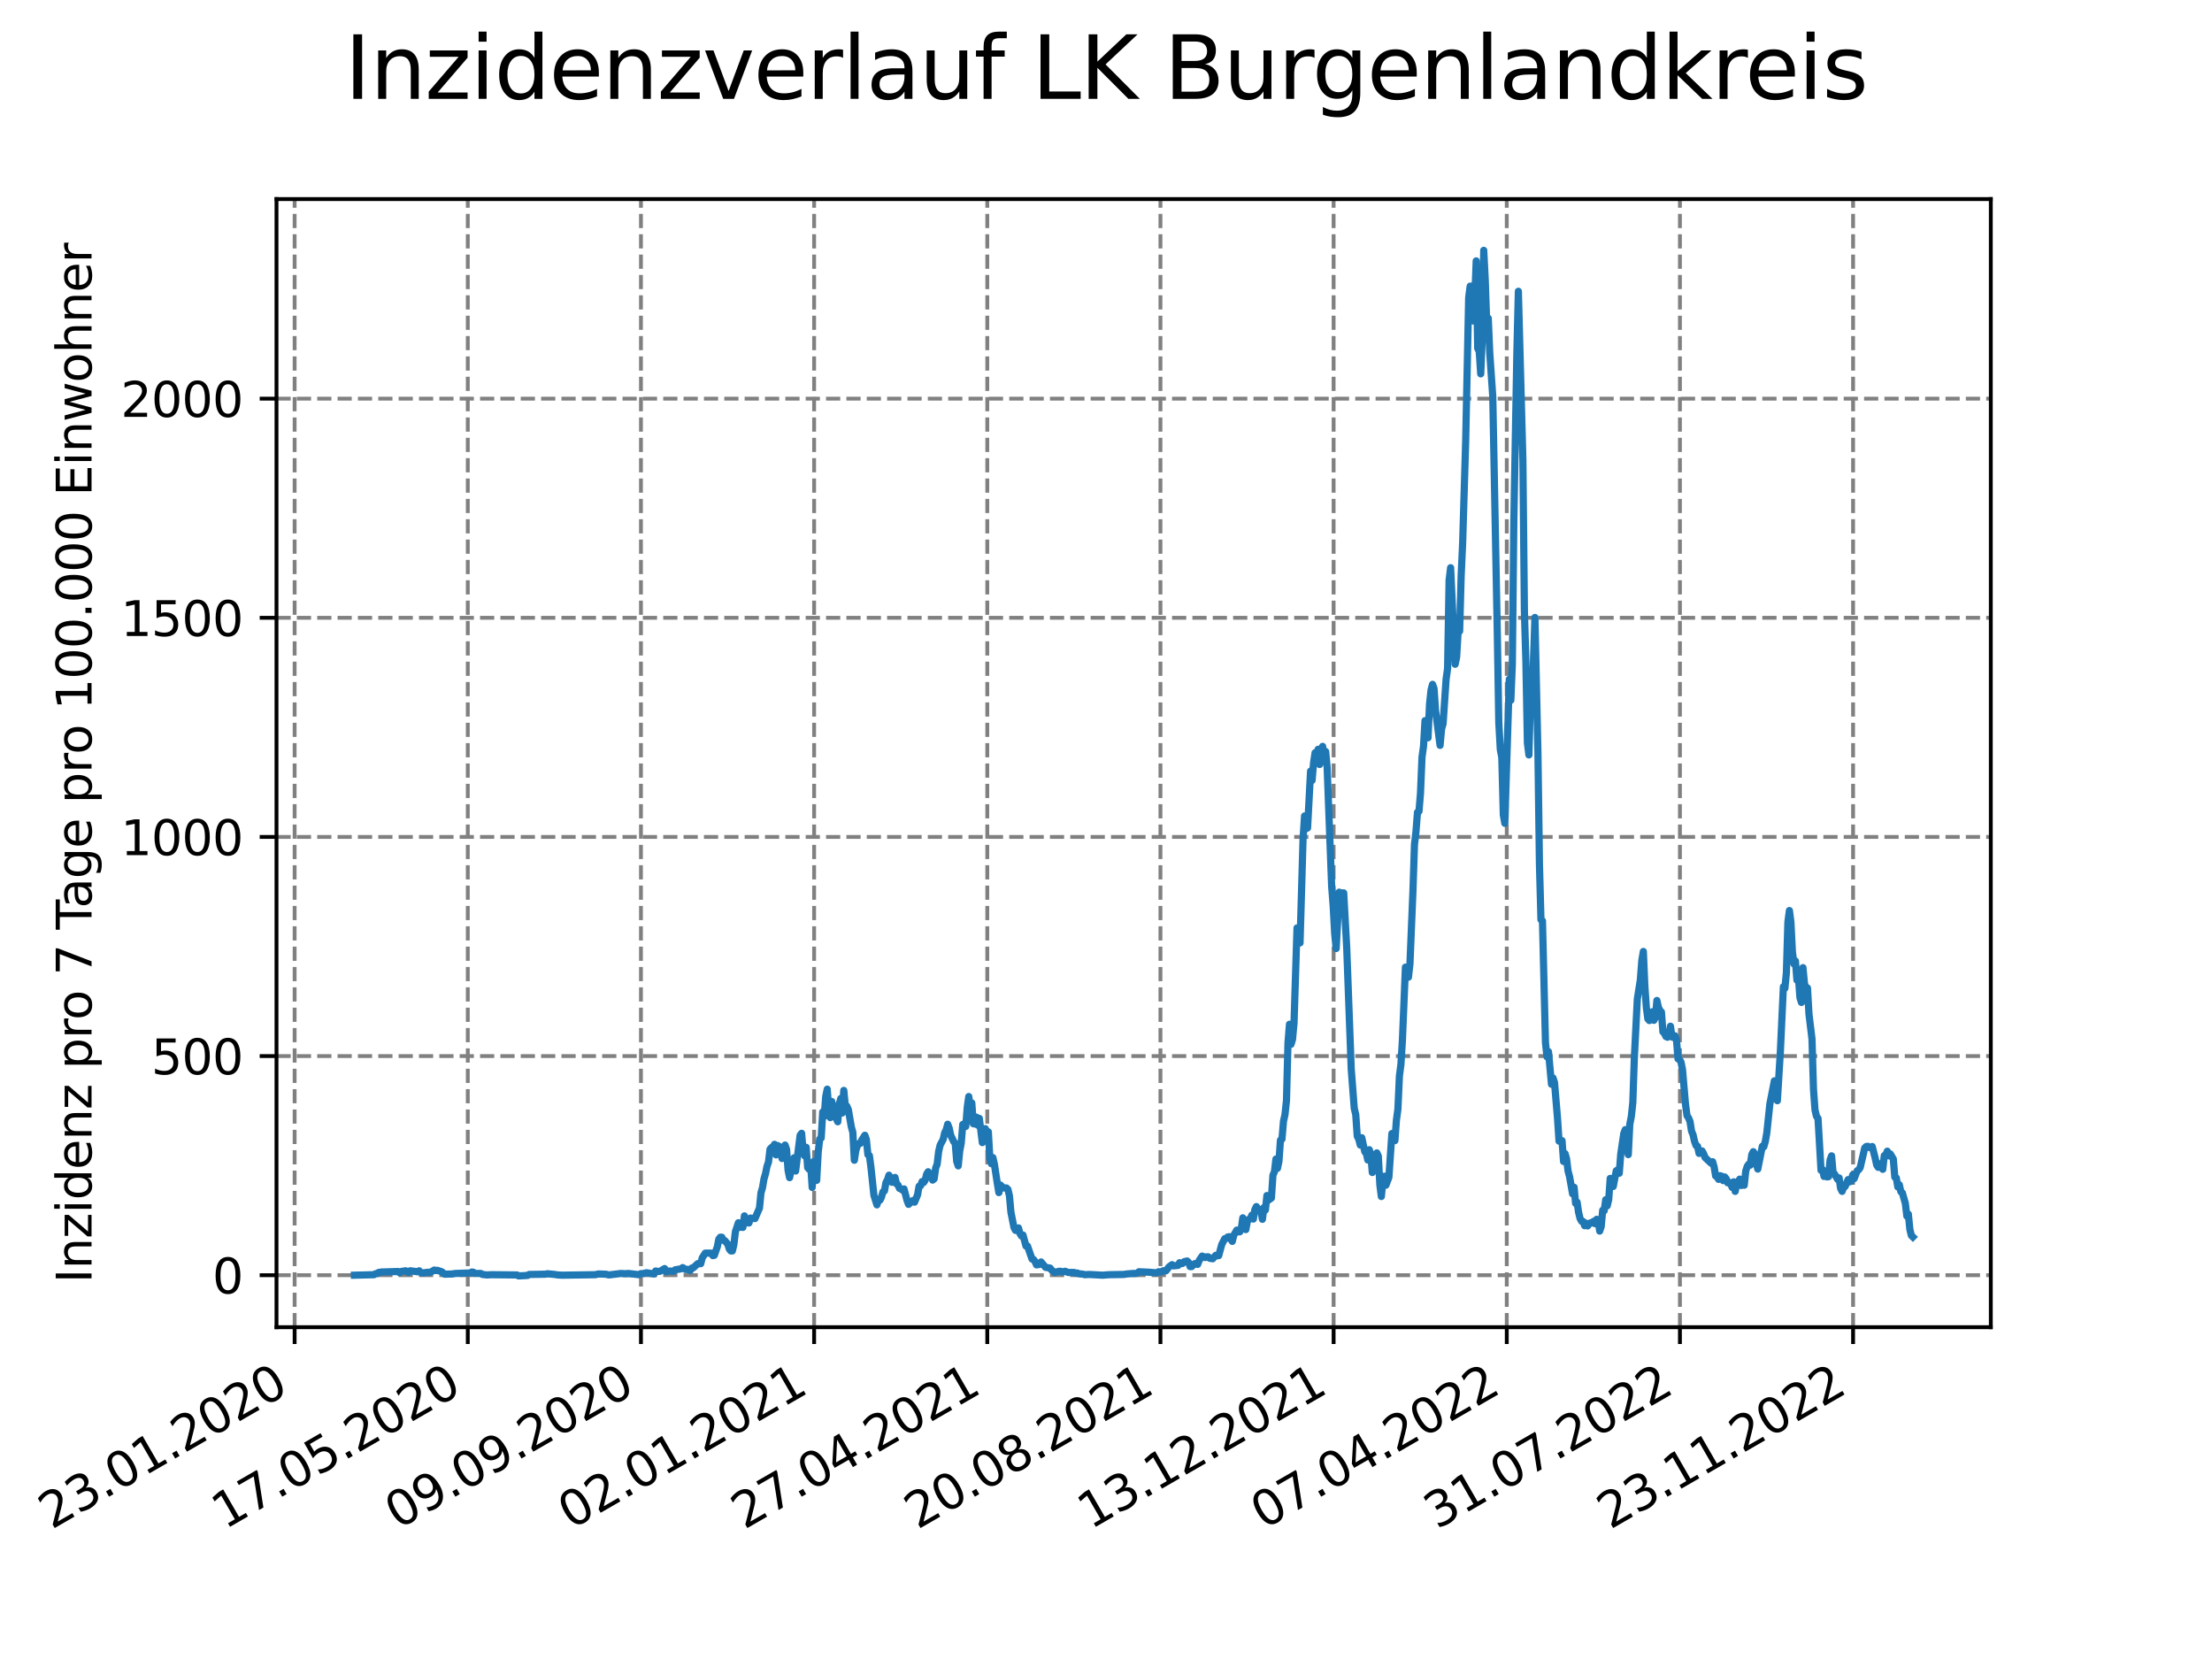 <?xml version="1.0" encoding="utf-8" standalone="no"?>
<!DOCTYPE svg PUBLIC "-//W3C//DTD SVG 1.1//EN"
  "http://www.w3.org/Graphics/SVG/1.1/DTD/svg11.dtd">
<svg xmlns:xlink="http://www.w3.org/1999/xlink" width="460.8pt" height="345.6pt" viewBox="0 0 460.8 345.6" xmlns="http://www.w3.org/2000/svg" version="1.1">
 <defs>
  <style type="text/css">*{stroke-linejoin: round; stroke-linecap: butt}</style>
 </defs>
 <g id="figure_1">
  <g id="patch_1">
   <path d="M 0 345.6 
L 460.8 345.6 
L 460.8 0 
L 0 0 
z
" style="fill: #ffffff"/>
  </g>
  <g id="axes_1">
   <g id="patch_2">
    <path d="M 57.6 276.48 
L 414.72 276.48 
L 414.72 41.472 
L 57.6 41.472 
z
" style="fill: #ffffff"/>
   </g>
   <g id="matplotlib.axis_1">
    <g id="xtick_1">
     <g id="line2d_1">
      <path d="M 61.377 276.48 
L 61.377 41.472 
" clip-path="url(#p40d447013a)" style="fill: none; stroke-dasharray: 2.96,1.28; stroke-dashoffset: 0; stroke: #808080; stroke-width: 0.8"/>
     </g>
     <g id="line2d_2">
      <defs>
       <path id="mc8be1f444a" d="M 0 0 
L 0 3.5 
" style="stroke: #000000; stroke-width: 0.8"/>
      </defs>
      <g>
       <use xlink:href="#mc8be1f444a" x="61.377" y="276.48" style="stroke: #000000; stroke-width: 0.8"/>
      </g>
     </g>
     <g id="text_1">
      <!-- 23.01.2020 -->
      <g transform="translate(10.752 318.689) rotate(-30) scale(0.1 -0.1)">
       <defs>
        <path id="DejaVuSans-32" d="M 1228 531 
L 3431 531 
L 3431 0 
L 469 0 
L 469 531 
Q 828 903 1448 1529 
Q 2069 2156 2228 2338 
Q 2531 2678 2651 2914 
Q 2772 3150 2772 3378 
Q 2772 3750 2511 3984 
Q 2250 4219 1831 4219 
Q 1534 4219 1204 4116 
Q 875 4013 500 3803 
L 500 4441 
Q 881 4594 1212 4672 
Q 1544 4750 1819 4750 
Q 2544 4750 2975 4387 
Q 3406 4025 3406 3419 
Q 3406 3131 3298 2873 
Q 3191 2616 2906 2266 
Q 2828 2175 2409 1742 
Q 1991 1309 1228 531 
z
" transform="scale(0.016)"/>
        <path id="DejaVuSans-33" d="M 2597 2516 
Q 3050 2419 3304 2112 
Q 3559 1806 3559 1356 
Q 3559 666 3084 287 
Q 2609 -91 1734 -91 
Q 1441 -91 1130 -33 
Q 819 25 488 141 
L 488 750 
Q 750 597 1062 519 
Q 1375 441 1716 441 
Q 2309 441 2620 675 
Q 2931 909 2931 1356 
Q 2931 1769 2642 2001 
Q 2353 2234 1838 2234 
L 1294 2234 
L 1294 2753 
L 1863 2753 
Q 2328 2753 2575 2939 
Q 2822 3125 2822 3475 
Q 2822 3834 2567 4026 
Q 2313 4219 1838 4219 
Q 1578 4219 1281 4162 
Q 984 4106 628 3988 
L 628 4550 
Q 988 4650 1302 4700 
Q 1616 4750 1894 4750 
Q 2613 4750 3031 4423 
Q 3450 4097 3450 3541 
Q 3450 3153 3228 2886 
Q 3006 2619 2597 2516 
z
" transform="scale(0.016)"/>
        <path id="DejaVuSans-2e" d="M 684 794 
L 1344 794 
L 1344 0 
L 684 0 
L 684 794 
z
" transform="scale(0.016)"/>
        <path id="DejaVuSans-30" d="M 2034 4250 
Q 1547 4250 1301 3770 
Q 1056 3291 1056 2328 
Q 1056 1369 1301 889 
Q 1547 409 2034 409 
Q 2525 409 2770 889 
Q 3016 1369 3016 2328 
Q 3016 3291 2770 3770 
Q 2525 4250 2034 4250 
z
M 2034 4750 
Q 2819 4750 3233 4129 
Q 3647 3509 3647 2328 
Q 3647 1150 3233 529 
Q 2819 -91 2034 -91 
Q 1250 -91 836 529 
Q 422 1150 422 2328 
Q 422 3509 836 4129 
Q 1250 4750 2034 4750 
z
" transform="scale(0.016)"/>
        <path id="DejaVuSans-31" d="M 794 531 
L 1825 531 
L 1825 4091 
L 703 3866 
L 703 4441 
L 1819 4666 
L 2450 4666 
L 2450 531 
L 3481 531 
L 3481 0 
L 794 0 
L 794 531 
z
" transform="scale(0.016)"/>
       </defs>
       <use xlink:href="#DejaVuSans-32"/>
       <use xlink:href="#DejaVuSans-33" x="63.623"/>
       <use xlink:href="#DejaVuSans-2e" x="127.246"/>
       <use xlink:href="#DejaVuSans-30" x="159.033"/>
       <use xlink:href="#DejaVuSans-31" x="222.656"/>
       <use xlink:href="#DejaVuSans-2e" x="286.279"/>
       <use xlink:href="#DejaVuSans-32" x="318.066"/>
       <use xlink:href="#DejaVuSans-30" x="381.689"/>
       <use xlink:href="#DejaVuSans-32" x="445.312"/>
       <use xlink:href="#DejaVuSans-30" x="508.936"/>
      </g>
     </g>
    </g>
    <g id="xtick_2">
     <g id="line2d_3">
      <path d="M 97.45 276.48 
L 97.45 41.472 
" clip-path="url(#p40d447013a)" style="fill: none; stroke-dasharray: 2.96,1.28; stroke-dashoffset: 0; stroke: #808080; stroke-width: 0.8"/>
     </g>
     <g id="line2d_4">
      <g>
       <use xlink:href="#mc8be1f444a" x="97.45" y="276.48" style="stroke: #000000; stroke-width: 0.8"/>
      </g>
     </g>
     <g id="text_2">
      <!-- 17.05.2020 -->
      <g transform="translate(46.825 318.689) rotate(-30) scale(0.1 -0.1)">
       <defs>
        <path id="DejaVuSans-37" d="M 525 4666 
L 3525 4666 
L 3525 4397 
L 1831 0 
L 1172 0 
L 2766 4134 
L 525 4134 
L 525 4666 
z
" transform="scale(0.016)"/>
        <path id="DejaVuSans-35" d="M 691 4666 
L 3169 4666 
L 3169 4134 
L 1269 4134 
L 1269 2991 
Q 1406 3038 1543 3061 
Q 1681 3084 1819 3084 
Q 2600 3084 3056 2656 
Q 3513 2228 3513 1497 
Q 3513 744 3044 326 
Q 2575 -91 1722 -91 
Q 1428 -91 1123 -41 
Q 819 9 494 109 
L 494 744 
Q 775 591 1075 516 
Q 1375 441 1709 441 
Q 2250 441 2565 725 
Q 2881 1009 2881 1497 
Q 2881 1984 2565 2268 
Q 2250 2553 1709 2553 
Q 1456 2553 1204 2497 
Q 953 2441 691 2322 
L 691 4666 
z
" transform="scale(0.016)"/>
       </defs>
       <use xlink:href="#DejaVuSans-31"/>
       <use xlink:href="#DejaVuSans-37" x="63.623"/>
       <use xlink:href="#DejaVuSans-2e" x="127.246"/>
       <use xlink:href="#DejaVuSans-30" x="159.033"/>
       <use xlink:href="#DejaVuSans-35" x="222.656"/>
       <use xlink:href="#DejaVuSans-2e" x="286.279"/>
       <use xlink:href="#DejaVuSans-32" x="318.066"/>
       <use xlink:href="#DejaVuSans-30" x="381.689"/>
       <use xlink:href="#DejaVuSans-32" x="445.312"/>
       <use xlink:href="#DejaVuSans-30" x="508.936"/>
      </g>
     </g>
    </g>
    <g id="xtick_3">
     <g id="line2d_5">
      <path d="M 133.523 276.48 
L 133.523 41.472 
" clip-path="url(#p40d447013a)" style="fill: none; stroke-dasharray: 2.96,1.28; stroke-dashoffset: 0; stroke: #808080; stroke-width: 0.8"/>
     </g>
     <g id="line2d_6">
      <g>
       <use xlink:href="#mc8be1f444a" x="133.523" y="276.48" style="stroke: #000000; stroke-width: 0.8"/>
      </g>
     </g>
     <g id="text_3">
      <!-- 09.09.2020 -->
      <g transform="translate(82.897 318.689) rotate(-30) scale(0.1 -0.1)">
       <defs>
        <path id="DejaVuSans-39" d="M 703 97 
L 703 672 
Q 941 559 1184 500 
Q 1428 441 1663 441 
Q 2288 441 2617 861 
Q 2947 1281 2994 2138 
Q 2813 1869 2534 1725 
Q 2256 1581 1919 1581 
Q 1219 1581 811 2004 
Q 403 2428 403 3163 
Q 403 3881 828 4315 
Q 1253 4750 1959 4750 
Q 2769 4750 3195 4129 
Q 3622 3509 3622 2328 
Q 3622 1225 3098 567 
Q 2575 -91 1691 -91 
Q 1453 -91 1209 -44 
Q 966 3 703 97 
z
M 1959 2075 
Q 2384 2075 2632 2365 
Q 2881 2656 2881 3163 
Q 2881 3666 2632 3958 
Q 2384 4250 1959 4250 
Q 1534 4250 1286 3958 
Q 1038 3666 1038 3163 
Q 1038 2656 1286 2365 
Q 1534 2075 1959 2075 
z
" transform="scale(0.016)"/>
       </defs>
       <use xlink:href="#DejaVuSans-30"/>
       <use xlink:href="#DejaVuSans-39" x="63.623"/>
       <use xlink:href="#DejaVuSans-2e" x="127.246"/>
       <use xlink:href="#DejaVuSans-30" x="159.033"/>
       <use xlink:href="#DejaVuSans-39" x="222.656"/>
       <use xlink:href="#DejaVuSans-2e" x="286.279"/>
       <use xlink:href="#DejaVuSans-32" x="318.066"/>
       <use xlink:href="#DejaVuSans-30" x="381.689"/>
       <use xlink:href="#DejaVuSans-32" x="445.312"/>
       <use xlink:href="#DejaVuSans-30" x="508.936"/>
      </g>
     </g>
    </g>
    <g id="xtick_4">
     <g id="line2d_7">
      <path d="M 169.595 276.48 
L 169.595 41.472 
" clip-path="url(#p40d447013a)" style="fill: none; stroke-dasharray: 2.96,1.28; stroke-dashoffset: 0; stroke: #808080; stroke-width: 0.8"/>
     </g>
     <g id="line2d_8">
      <g>
       <use xlink:href="#mc8be1f444a" x="169.595" y="276.48" style="stroke: #000000; stroke-width: 0.8"/>
      </g>
     </g>
     <g id="text_4">
      <!-- 02.01.2021 -->
      <g transform="translate(118.97 318.689) rotate(-30) scale(0.1 -0.1)">
       <use xlink:href="#DejaVuSans-30"/>
       <use xlink:href="#DejaVuSans-32" x="63.623"/>
       <use xlink:href="#DejaVuSans-2e" x="127.246"/>
       <use xlink:href="#DejaVuSans-30" x="159.033"/>
       <use xlink:href="#DejaVuSans-31" x="222.656"/>
       <use xlink:href="#DejaVuSans-2e" x="286.279"/>
       <use xlink:href="#DejaVuSans-32" x="318.066"/>
       <use xlink:href="#DejaVuSans-30" x="381.689"/>
       <use xlink:href="#DejaVuSans-32" x="445.312"/>
       <use xlink:href="#DejaVuSans-31" x="508.936"/>
      </g>
     </g>
    </g>
    <g id="xtick_5">
     <g id="line2d_9">
      <path d="M 205.668 276.48 
L 205.668 41.472 
" clip-path="url(#p40d447013a)" style="fill: none; stroke-dasharray: 2.96,1.28; stroke-dashoffset: 0; stroke: #808080; stroke-width: 0.8"/>
     </g>
     <g id="line2d_10">
      <g>
       <use xlink:href="#mc8be1f444a" x="205.668" y="276.48" style="stroke: #000000; stroke-width: 0.8"/>
      </g>
     </g>
     <g id="text_5">
      <!-- 27.04.2021 -->
      <g transform="translate(155.043 318.689) rotate(-30) scale(0.1 -0.1)">
       <defs>
        <path id="DejaVuSans-34" d="M 2419 4116 
L 825 1625 
L 2419 1625 
L 2419 4116 
z
M 2253 4666 
L 3047 4666 
L 3047 1625 
L 3713 1625 
L 3713 1100 
L 3047 1100 
L 3047 0 
L 2419 0 
L 2419 1100 
L 313 1100 
L 313 1709 
L 2253 4666 
z
" transform="scale(0.016)"/>
       </defs>
       <use xlink:href="#DejaVuSans-32"/>
       <use xlink:href="#DejaVuSans-37" x="63.623"/>
       <use xlink:href="#DejaVuSans-2e" x="127.246"/>
       <use xlink:href="#DejaVuSans-30" x="159.033"/>
       <use xlink:href="#DejaVuSans-34" x="222.656"/>
       <use xlink:href="#DejaVuSans-2e" x="286.279"/>
       <use xlink:href="#DejaVuSans-32" x="318.066"/>
       <use xlink:href="#DejaVuSans-30" x="381.689"/>
       <use xlink:href="#DejaVuSans-32" x="445.312"/>
       <use xlink:href="#DejaVuSans-31" x="508.936"/>
      </g>
     </g>
    </g>
    <g id="xtick_6">
     <g id="line2d_11">
      <path d="M 241.741 276.48 
L 241.741 41.472 
" clip-path="url(#p40d447013a)" style="fill: none; stroke-dasharray: 2.96,1.28; stroke-dashoffset: 0; stroke: #808080; stroke-width: 0.8"/>
     </g>
     <g id="line2d_12">
      <g>
       <use xlink:href="#mc8be1f444a" x="241.741" y="276.48" style="stroke: #000000; stroke-width: 0.8"/>
      </g>
     </g>
     <g id="text_6">
      <!-- 20.08.2021 -->
      <g transform="translate(191.116 318.689) rotate(-30) scale(0.1 -0.1)">
       <defs>
        <path id="DejaVuSans-38" d="M 2034 2216 
Q 1584 2216 1326 1975 
Q 1069 1734 1069 1313 
Q 1069 891 1326 650 
Q 1584 409 2034 409 
Q 2484 409 2743 651 
Q 3003 894 3003 1313 
Q 3003 1734 2745 1975 
Q 2488 2216 2034 2216 
z
M 1403 2484 
Q 997 2584 770 2862 
Q 544 3141 544 3541 
Q 544 4100 942 4425 
Q 1341 4750 2034 4750 
Q 2731 4750 3128 4425 
Q 3525 4100 3525 3541 
Q 3525 3141 3298 2862 
Q 3072 2584 2669 2484 
Q 3125 2378 3379 2068 
Q 3634 1759 3634 1313 
Q 3634 634 3220 271 
Q 2806 -91 2034 -91 
Q 1263 -91 848 271 
Q 434 634 434 1313 
Q 434 1759 690 2068 
Q 947 2378 1403 2484 
z
M 1172 3481 
Q 1172 3119 1398 2916 
Q 1625 2713 2034 2713 
Q 2441 2713 2670 2916 
Q 2900 3119 2900 3481 
Q 2900 3844 2670 4047 
Q 2441 4250 2034 4250 
Q 1625 4250 1398 4047 
Q 1172 3844 1172 3481 
z
" transform="scale(0.016)"/>
       </defs>
       <use xlink:href="#DejaVuSans-32"/>
       <use xlink:href="#DejaVuSans-30" x="63.623"/>
       <use xlink:href="#DejaVuSans-2e" x="127.246"/>
       <use xlink:href="#DejaVuSans-30" x="159.033"/>
       <use xlink:href="#DejaVuSans-38" x="222.656"/>
       <use xlink:href="#DejaVuSans-2e" x="286.279"/>
       <use xlink:href="#DejaVuSans-32" x="318.066"/>
       <use xlink:href="#DejaVuSans-30" x="381.689"/>
       <use xlink:href="#DejaVuSans-32" x="445.312"/>
       <use xlink:href="#DejaVuSans-31" x="508.936"/>
      </g>
     </g>
    </g>
    <g id="xtick_7">
     <g id="line2d_13">
      <path d="M 277.814 276.48 
L 277.814 41.472 
" clip-path="url(#p40d447013a)" style="fill: none; stroke-dasharray: 2.96,1.28; stroke-dashoffset: 0; stroke: #808080; stroke-width: 0.8"/>
     </g>
     <g id="line2d_14">
      <g>
       <use xlink:href="#mc8be1f444a" x="277.814" y="276.48" style="stroke: #000000; stroke-width: 0.8"/>
      </g>
     </g>
     <g id="text_7">
      <!-- 13.12.2021 -->
      <g transform="translate(227.188 318.689) rotate(-30) scale(0.1 -0.1)">
       <use xlink:href="#DejaVuSans-31"/>
       <use xlink:href="#DejaVuSans-33" x="63.623"/>
       <use xlink:href="#DejaVuSans-2e" x="127.246"/>
       <use xlink:href="#DejaVuSans-31" x="159.033"/>
       <use xlink:href="#DejaVuSans-32" x="222.656"/>
       <use xlink:href="#DejaVuSans-2e" x="286.279"/>
       <use xlink:href="#DejaVuSans-32" x="318.066"/>
       <use xlink:href="#DejaVuSans-30" x="381.689"/>
       <use xlink:href="#DejaVuSans-32" x="445.312"/>
       <use xlink:href="#DejaVuSans-31" x="508.936"/>
      </g>
     </g>
    </g>
    <g id="xtick_8">
     <g id="line2d_15">
      <path d="M 313.886 276.48 
L 313.886 41.472 
" clip-path="url(#p40d447013a)" style="fill: none; stroke-dasharray: 2.96,1.28; stroke-dashoffset: 0; stroke: #808080; stroke-width: 0.8"/>
     </g>
     <g id="line2d_16">
      <g>
       <use xlink:href="#mc8be1f444a" x="313.886" y="276.48" style="stroke: #000000; stroke-width: 0.8"/>
      </g>
     </g>
     <g id="text_8">
      <!-- 07.04.2022 -->
      <g transform="translate(263.261 318.689) rotate(-30) scale(0.1 -0.1)">
       <use xlink:href="#DejaVuSans-30"/>
       <use xlink:href="#DejaVuSans-37" x="63.623"/>
       <use xlink:href="#DejaVuSans-2e" x="127.246"/>
       <use xlink:href="#DejaVuSans-30" x="159.033"/>
       <use xlink:href="#DejaVuSans-34" x="222.656"/>
       <use xlink:href="#DejaVuSans-2e" x="286.279"/>
       <use xlink:href="#DejaVuSans-32" x="318.066"/>
       <use xlink:href="#DejaVuSans-30" x="381.689"/>
       <use xlink:href="#DejaVuSans-32" x="445.312"/>
       <use xlink:href="#DejaVuSans-32" x="508.936"/>
      </g>
     </g>
    </g>
    <g id="xtick_9">
     <g id="line2d_17">
      <path d="M 349.959 276.48 
L 349.959 41.472 
" clip-path="url(#p40d447013a)" style="fill: none; stroke-dasharray: 2.96,1.28; stroke-dashoffset: 0; stroke: #808080; stroke-width: 0.8"/>
     </g>
     <g id="line2d_18">
      <g>
       <use xlink:href="#mc8be1f444a" x="349.959" y="276.48" style="stroke: #000000; stroke-width: 0.8"/>
      </g>
     </g>
     <g id="text_9">
      <!-- 31.07.2022 -->
      <g transform="translate(299.334 318.689) rotate(-30) scale(0.1 -0.1)">
       <use xlink:href="#DejaVuSans-33"/>
       <use xlink:href="#DejaVuSans-31" x="63.623"/>
       <use xlink:href="#DejaVuSans-2e" x="127.246"/>
       <use xlink:href="#DejaVuSans-30" x="159.033"/>
       <use xlink:href="#DejaVuSans-37" x="222.656"/>
       <use xlink:href="#DejaVuSans-2e" x="286.279"/>
       <use xlink:href="#DejaVuSans-32" x="318.066"/>
       <use xlink:href="#DejaVuSans-30" x="381.689"/>
       <use xlink:href="#DejaVuSans-32" x="445.312"/>
       <use xlink:href="#DejaVuSans-32" x="508.936"/>
      </g>
     </g>
    </g>
    <g id="xtick_10">
     <g id="line2d_19">
      <path d="M 386.032 276.48 
L 386.032 41.472 
" clip-path="url(#p40d447013a)" style="fill: none; stroke-dasharray: 2.96,1.28; stroke-dashoffset: 0; stroke: #808080; stroke-width: 0.8"/>
     </g>
     <g id="line2d_20">
      <g>
       <use xlink:href="#mc8be1f444a" x="386.032" y="276.48" style="stroke: #000000; stroke-width: 0.8"/>
      </g>
     </g>
     <g id="text_10">
      <!-- 23.11.2022 -->
      <g transform="translate(335.407 318.689) rotate(-30) scale(0.1 -0.1)">
       <use xlink:href="#DejaVuSans-32"/>
       <use xlink:href="#DejaVuSans-33" x="63.623"/>
       <use xlink:href="#DejaVuSans-2e" x="127.246"/>
       <use xlink:href="#DejaVuSans-31" x="159.033"/>
       <use xlink:href="#DejaVuSans-31" x="222.656"/>
       <use xlink:href="#DejaVuSans-2e" x="286.279"/>
       <use xlink:href="#DejaVuSans-32" x="318.066"/>
       <use xlink:href="#DejaVuSans-30" x="381.689"/>
       <use xlink:href="#DejaVuSans-32" x="445.312"/>
       <use xlink:href="#DejaVuSans-32" x="508.936"/>
      </g>
     </g>
    </g>
   </g>
   <g id="matplotlib.axis_2">
    <g id="ytick_1">
     <g id="line2d_21">
      <path d="M 57.6 265.645 
L 414.72 265.645 
" clip-path="url(#p40d447013a)" style="fill: none; stroke-dasharray: 2.96,1.28; stroke-dashoffset: 0; stroke: #808080; stroke-width: 0.8"/>
     </g>
     <g id="line2d_22">
      <defs>
       <path id="mf8bff545b2" d="M 0 0 
L -3.5 0 
" style="stroke: #000000; stroke-width: 0.8"/>
      </defs>
      <g>
       <use xlink:href="#mf8bff545b2" x="57.6" y="265.645" style="stroke: #000000; stroke-width: 0.8"/>
      </g>
     </g>
     <g id="text_11">
      <!-- 0 -->
      <g transform="translate(44.237 269.444) scale(0.1 -0.1)">
       <use xlink:href="#DejaVuSans-30"/>
      </g>
     </g>
    </g>
    <g id="ytick_2">
     <g id="line2d_23">
      <path d="M 57.6 219.994 
L 414.72 219.994 
" clip-path="url(#p40d447013a)" style="fill: none; stroke-dasharray: 2.96,1.28; stroke-dashoffset: 0; stroke: #808080; stroke-width: 0.8"/>
     </g>
     <g id="line2d_24">
      <g>
       <use xlink:href="#mf8bff545b2" x="57.6" y="219.994" style="stroke: #000000; stroke-width: 0.8"/>
      </g>
     </g>
     <g id="text_12">
      <!-- 500 -->
      <g transform="translate(31.512 223.794) scale(0.1 -0.1)">
       <use xlink:href="#DejaVuSans-35"/>
       <use xlink:href="#DejaVuSans-30" x="63.623"/>
       <use xlink:href="#DejaVuSans-30" x="127.246"/>
      </g>
     </g>
    </g>
    <g id="ytick_3">
     <g id="line2d_25">
      <path d="M 57.6 174.344 
L 414.72 174.344 
" clip-path="url(#p40d447013a)" style="fill: none; stroke-dasharray: 2.96,1.28; stroke-dashoffset: 0; stroke: #808080; stroke-width: 0.8"/>
     </g>
     <g id="line2d_26">
      <g>
       <use xlink:href="#mf8bff545b2" x="57.6" y="174.344" style="stroke: #000000; stroke-width: 0.8"/>
      </g>
     </g>
     <g id="text_13">
      <!-- 1000 -->
      <g transform="translate(25.15 178.143) scale(0.1 -0.1)">
       <use xlink:href="#DejaVuSans-31"/>
       <use xlink:href="#DejaVuSans-30" x="63.623"/>
       <use xlink:href="#DejaVuSans-30" x="127.246"/>
       <use xlink:href="#DejaVuSans-30" x="190.869"/>
      </g>
     </g>
    </g>
    <g id="ytick_4">
     <g id="line2d_27">
      <path d="M 57.6 128.694 
L 414.72 128.694 
" clip-path="url(#p40d447013a)" style="fill: none; stroke-dasharray: 2.96,1.28; stroke-dashoffset: 0; stroke: #808080; stroke-width: 0.8"/>
     </g>
     <g id="line2d_28">
      <g>
       <use xlink:href="#mf8bff545b2" x="57.6" y="128.694" style="stroke: #000000; stroke-width: 0.8"/>
      </g>
     </g>
     <g id="text_14">
      <!-- 1500 -->
      <g transform="translate(25.15 132.493) scale(0.1 -0.1)">
       <use xlink:href="#DejaVuSans-31"/>
       <use xlink:href="#DejaVuSans-35" x="63.623"/>
       <use xlink:href="#DejaVuSans-30" x="127.246"/>
       <use xlink:href="#DejaVuSans-30" x="190.869"/>
      </g>
     </g>
    </g>
    <g id="ytick_5">
     <g id="line2d_29">
      <path d="M 57.6 83.043 
L 414.72 83.043 
" clip-path="url(#p40d447013a)" style="fill: none; stroke-dasharray: 2.96,1.28; stroke-dashoffset: 0; stroke: #808080; stroke-width: 0.8"/>
     </g>
     <g id="line2d_30">
      <g>
       <use xlink:href="#mf8bff545b2" x="57.6" y="83.043" style="stroke: #000000; stroke-width: 0.8"/>
      </g>
     </g>
     <g id="text_15">
      <!-- 2000 -->
      <g transform="translate(25.15 86.843) scale(0.1 -0.1)">
       <use xlink:href="#DejaVuSans-32"/>
       <use xlink:href="#DejaVuSans-30" x="63.623"/>
       <use xlink:href="#DejaVuSans-30" x="127.246"/>
       <use xlink:href="#DejaVuSans-30" x="190.869"/>
      </g>
     </g>
    </g>
    <g id="text_16">
     <!-- Inzidenz pro 7 Tage pro 100.000 Einwohner -->
     <g transform="translate(19.07 267.301) rotate(-90) scale(0.1 -0.1)">
      <defs>
       <path id="DejaVuSans-49" d="M 628 4666 
L 1259 4666 
L 1259 0 
L 628 0 
L 628 4666 
z
" transform="scale(0.016)"/>
       <path id="DejaVuSans-6e" d="M 3513 2113 
L 3513 0 
L 2938 0 
L 2938 2094 
Q 2938 2591 2744 2837 
Q 2550 3084 2163 3084 
Q 1697 3084 1428 2787 
Q 1159 2491 1159 1978 
L 1159 0 
L 581 0 
L 581 3500 
L 1159 3500 
L 1159 2956 
Q 1366 3272 1645 3428 
Q 1925 3584 2291 3584 
Q 2894 3584 3203 3211 
Q 3513 2838 3513 2113 
z
" transform="scale(0.016)"/>
       <path id="DejaVuSans-7a" d="M 353 3500 
L 3084 3500 
L 3084 2975 
L 922 459 
L 3084 459 
L 3084 0 
L 275 0 
L 275 525 
L 2438 3041 
L 353 3041 
L 353 3500 
z
" transform="scale(0.016)"/>
       <path id="DejaVuSans-69" d="M 603 3500 
L 1178 3500 
L 1178 0 
L 603 0 
L 603 3500 
z
M 603 4863 
L 1178 4863 
L 1178 4134 
L 603 4134 
L 603 4863 
z
" transform="scale(0.016)"/>
       <path id="DejaVuSans-64" d="M 2906 2969 
L 2906 4863 
L 3481 4863 
L 3481 0 
L 2906 0 
L 2906 525 
Q 2725 213 2448 61 
Q 2172 -91 1784 -91 
Q 1150 -91 751 415 
Q 353 922 353 1747 
Q 353 2572 751 3078 
Q 1150 3584 1784 3584 
Q 2172 3584 2448 3432 
Q 2725 3281 2906 2969 
z
M 947 1747 
Q 947 1113 1208 752 
Q 1469 391 1925 391 
Q 2381 391 2643 752 
Q 2906 1113 2906 1747 
Q 2906 2381 2643 2742 
Q 2381 3103 1925 3103 
Q 1469 3103 1208 2742 
Q 947 2381 947 1747 
z
" transform="scale(0.016)"/>
       <path id="DejaVuSans-65" d="M 3597 1894 
L 3597 1613 
L 953 1613 
Q 991 1019 1311 708 
Q 1631 397 2203 397 
Q 2534 397 2845 478 
Q 3156 559 3463 722 
L 3463 178 
Q 3153 47 2828 -22 
Q 2503 -91 2169 -91 
Q 1331 -91 842 396 
Q 353 884 353 1716 
Q 353 2575 817 3079 
Q 1281 3584 2069 3584 
Q 2775 3584 3186 3129 
Q 3597 2675 3597 1894 
z
M 3022 2063 
Q 3016 2534 2758 2815 
Q 2500 3097 2075 3097 
Q 1594 3097 1305 2825 
Q 1016 2553 972 2059 
L 3022 2063 
z
" transform="scale(0.016)"/>
       <path id="DejaVuSans-20" transform="scale(0.016)"/>
       <path id="DejaVuSans-70" d="M 1159 525 
L 1159 -1331 
L 581 -1331 
L 581 3500 
L 1159 3500 
L 1159 2969 
Q 1341 3281 1617 3432 
Q 1894 3584 2278 3584 
Q 2916 3584 3314 3078 
Q 3713 2572 3713 1747 
Q 3713 922 3314 415 
Q 2916 -91 2278 -91 
Q 1894 -91 1617 61 
Q 1341 213 1159 525 
z
M 3116 1747 
Q 3116 2381 2855 2742 
Q 2594 3103 2138 3103 
Q 1681 3103 1420 2742 
Q 1159 2381 1159 1747 
Q 1159 1113 1420 752 
Q 1681 391 2138 391 
Q 2594 391 2855 752 
Q 3116 1113 3116 1747 
z
" transform="scale(0.016)"/>
       <path id="DejaVuSans-72" d="M 2631 2963 
Q 2534 3019 2420 3045 
Q 2306 3072 2169 3072 
Q 1681 3072 1420 2755 
Q 1159 2438 1159 1844 
L 1159 0 
L 581 0 
L 581 3500 
L 1159 3500 
L 1159 2956 
Q 1341 3275 1631 3429 
Q 1922 3584 2338 3584 
Q 2397 3584 2469 3576 
Q 2541 3569 2628 3553 
L 2631 2963 
z
" transform="scale(0.016)"/>
       <path id="DejaVuSans-6f" d="M 1959 3097 
Q 1497 3097 1228 2736 
Q 959 2375 959 1747 
Q 959 1119 1226 758 
Q 1494 397 1959 397 
Q 2419 397 2687 759 
Q 2956 1122 2956 1747 
Q 2956 2369 2687 2733 
Q 2419 3097 1959 3097 
z
M 1959 3584 
Q 2709 3584 3137 3096 
Q 3566 2609 3566 1747 
Q 3566 888 3137 398 
Q 2709 -91 1959 -91 
Q 1206 -91 779 398 
Q 353 888 353 1747 
Q 353 2609 779 3096 
Q 1206 3584 1959 3584 
z
" transform="scale(0.016)"/>
       <path id="DejaVuSans-54" d="M -19 4666 
L 3928 4666 
L 3928 4134 
L 2272 4134 
L 2272 0 
L 1638 0 
L 1638 4134 
L -19 4134 
L -19 4666 
z
" transform="scale(0.016)"/>
       <path id="DejaVuSans-61" d="M 2194 1759 
Q 1497 1759 1228 1600 
Q 959 1441 959 1056 
Q 959 750 1161 570 
Q 1363 391 1709 391 
Q 2188 391 2477 730 
Q 2766 1069 2766 1631 
L 2766 1759 
L 2194 1759 
z
M 3341 1997 
L 3341 0 
L 2766 0 
L 2766 531 
Q 2569 213 2275 61 
Q 1981 -91 1556 -91 
Q 1019 -91 701 211 
Q 384 513 384 1019 
Q 384 1609 779 1909 
Q 1175 2209 1959 2209 
L 2766 2209 
L 2766 2266 
Q 2766 2663 2505 2880 
Q 2244 3097 1772 3097 
Q 1472 3097 1187 3025 
Q 903 2953 641 2809 
L 641 3341 
Q 956 3463 1253 3523 
Q 1550 3584 1831 3584 
Q 2591 3584 2966 3190 
Q 3341 2797 3341 1997 
z
" transform="scale(0.016)"/>
       <path id="DejaVuSans-67" d="M 2906 1791 
Q 2906 2416 2648 2759 
Q 2391 3103 1925 3103 
Q 1463 3103 1205 2759 
Q 947 2416 947 1791 
Q 947 1169 1205 825 
Q 1463 481 1925 481 
Q 2391 481 2648 825 
Q 2906 1169 2906 1791 
z
M 3481 434 
Q 3481 -459 3084 -895 
Q 2688 -1331 1869 -1331 
Q 1566 -1331 1297 -1286 
Q 1028 -1241 775 -1147 
L 775 -588 
Q 1028 -725 1275 -790 
Q 1522 -856 1778 -856 
Q 2344 -856 2625 -561 
Q 2906 -266 2906 331 
L 2906 616 
Q 2728 306 2450 153 
Q 2172 0 1784 0 
Q 1141 0 747 490 
Q 353 981 353 1791 
Q 353 2603 747 3093 
Q 1141 3584 1784 3584 
Q 2172 3584 2450 3431 
Q 2728 3278 2906 2969 
L 2906 3500 
L 3481 3500 
L 3481 434 
z
" transform="scale(0.016)"/>
       <path id="DejaVuSans-45" d="M 628 4666 
L 3578 4666 
L 3578 4134 
L 1259 4134 
L 1259 2753 
L 3481 2753 
L 3481 2222 
L 1259 2222 
L 1259 531 
L 3634 531 
L 3634 0 
L 628 0 
L 628 4666 
z
" transform="scale(0.016)"/>
       <path id="DejaVuSans-77" d="M 269 3500 
L 844 3500 
L 1563 769 
L 2278 3500 
L 2956 3500 
L 3675 769 
L 4391 3500 
L 4966 3500 
L 4050 0 
L 3372 0 
L 2619 2869 
L 1863 0 
L 1184 0 
L 269 3500 
z
" transform="scale(0.016)"/>
       <path id="DejaVuSans-68" d="M 3513 2113 
L 3513 0 
L 2938 0 
L 2938 2094 
Q 2938 2591 2744 2837 
Q 2550 3084 2163 3084 
Q 1697 3084 1428 2787 
Q 1159 2491 1159 1978 
L 1159 0 
L 581 0 
L 581 4863 
L 1159 4863 
L 1159 2956 
Q 1366 3272 1645 3428 
Q 1925 3584 2291 3584 
Q 2894 3584 3203 3211 
Q 3513 2838 3513 2113 
z
" transform="scale(0.016)"/>
      </defs>
      <use xlink:href="#DejaVuSans-49"/>
      <use xlink:href="#DejaVuSans-6e" x="29.492"/>
      <use xlink:href="#DejaVuSans-7a" x="92.871"/>
      <use xlink:href="#DejaVuSans-69" x="145.361"/>
      <use xlink:href="#DejaVuSans-64" x="173.145"/>
      <use xlink:href="#DejaVuSans-65" x="236.621"/>
      <use xlink:href="#DejaVuSans-6e" x="298.145"/>
      <use xlink:href="#DejaVuSans-7a" x="361.523"/>
      <use xlink:href="#DejaVuSans-20" x="414.014"/>
      <use xlink:href="#DejaVuSans-70" x="445.801"/>
      <use xlink:href="#DejaVuSans-72" x="509.277"/>
      <use xlink:href="#DejaVuSans-6f" x="548.141"/>
      <use xlink:href="#DejaVuSans-20" x="609.322"/>
      <use xlink:href="#DejaVuSans-37" x="641.109"/>
      <use xlink:href="#DejaVuSans-20" x="704.732"/>
      <use xlink:href="#DejaVuSans-54" x="736.52"/>
      <use xlink:href="#DejaVuSans-61" x="781.104"/>
      <use xlink:href="#DejaVuSans-67" x="842.383"/>
      <use xlink:href="#DejaVuSans-65" x="905.859"/>
      <use xlink:href="#DejaVuSans-20" x="967.383"/>
      <use xlink:href="#DejaVuSans-70" x="999.17"/>
      <use xlink:href="#DejaVuSans-72" x="1062.646"/>
      <use xlink:href="#DejaVuSans-6f" x="1101.51"/>
      <use xlink:href="#DejaVuSans-20" x="1162.691"/>
      <use xlink:href="#DejaVuSans-31" x="1194.479"/>
      <use xlink:href="#DejaVuSans-30" x="1258.102"/>
      <use xlink:href="#DejaVuSans-30" x="1321.725"/>
      <use xlink:href="#DejaVuSans-2e" x="1385.348"/>
      <use xlink:href="#DejaVuSans-30" x="1417.135"/>
      <use xlink:href="#DejaVuSans-30" x="1480.758"/>
      <use xlink:href="#DejaVuSans-30" x="1544.381"/>
      <use xlink:href="#DejaVuSans-20" x="1608.004"/>
      <use xlink:href="#DejaVuSans-45" x="1639.791"/>
      <use xlink:href="#DejaVuSans-69" x="1702.975"/>
      <use xlink:href="#DejaVuSans-6e" x="1730.758"/>
      <use xlink:href="#DejaVuSans-77" x="1794.137"/>
      <use xlink:href="#DejaVuSans-6f" x="1875.924"/>
      <use xlink:href="#DejaVuSans-68" x="1937.105"/>
      <use xlink:href="#DejaVuSans-6e" x="2000.484"/>
      <use xlink:href="#DejaVuSans-65" x="2063.863"/>
      <use xlink:href="#DejaVuSans-72" x="2125.387"/>
     </g>
    </g>
   </g>
   <g id="line2d_31">
    <path d="M 73.833 265.645 
L 77.911 265.543 
L 78.224 265.338 
L 78.538 265.338 
L 78.852 265.083 
L 79.479 264.981 
L 82.929 264.879 
L 83.243 265.134 
L 83.557 264.879 
L 84.498 264.726 
L 85.125 265.083 
L 85.439 264.726 
L 87.007 264.93 
L 87.321 264.726 
L 87.634 265.083 
L 87.948 265.185 
L 89.203 265.032 
L 89.517 265.083 
L 90.144 264.777 
L 90.458 264.573 
L 90.771 264.675 
L 91.085 264.624 
L 92.026 264.93 
L 92.653 265.44 
L 94.222 265.389 
L 94.849 265.287 
L 97.986 265.185 
L 98.299 264.981 
L 98.613 265.032 
L 98.927 265.287 
L 100.182 265.287 
L 100.495 265.492 
L 101.436 265.594 
L 102.377 265.543 
L 107.71 265.594 
L 108.023 265.798 
L 109.905 265.696 
L 110.219 265.492 
L 113.67 265.44 
L 113.983 265.338 
L 115.552 265.492 
L 116.179 265.594 
L 117.12 265.645 
L 124.021 265.543 
L 124.648 265.389 
L 126.217 265.44 
L 126.844 265.594 
L 129.353 265.287 
L 130.294 265.338 
L 130.922 265.287 
L 133.117 265.543 
L 133.431 265.338 
L 134.058 265.287 
L 134.686 265.134 
L 136.254 265.389 
L 136.568 264.777 
L 137.195 264.879 
L 137.509 264.828 
L 138.45 264.266 
L 138.764 264.93 
L 139.391 264.777 
L 140.332 264.828 
L 140.646 264.522 
L 141.9 264.317 
L 142.214 264.062 
L 142.841 264.471 
L 143.155 264.419 
L 143.782 264.675 
L 144.096 264.164 
L 144.41 264.113 
L 145.351 263.245 
L 145.978 263.245 
L 146.292 262.02 
L 146.919 261.05 
L 147.547 261.05 
L 148.174 261.05 
L 148.488 261.561 
L 148.801 261.51 
L 149.429 259.723 
L 149.742 258.14 
L 150.056 257.732 
L 150.37 257.732 
L 150.683 258.396 
L 150.997 258.447 
L 151.624 259.212 
L 151.938 260.233 
L 152.252 260.591 
L 152.565 260.591 
L 152.879 259.263 
L 153.193 256.609 
L 153.82 254.72 
L 154.134 255.639 
L 154.761 255.69 
L 155.075 253.291 
L 155.388 254.516 
L 155.702 254.72 
L 156.016 254.771 
L 156.329 253.75 
L 157.271 253.852 
L 158.212 251.657 
L 158.525 248.492 
L 158.839 247.42 
L 159.153 245.582 
L 159.466 244.51 
L 159.78 242.979 
L 160.094 242.06 
L 160.407 239.405 
L 160.721 239.048 
L 161.035 238.895 
L 161.348 238.384 
L 161.662 240.579 
L 161.976 238.639 
L 162.289 238.792 
L 162.917 241.345 
L 163.23 240.273 
L 163.544 238.537 
L 163.858 239.456 
L 164.171 243.795 
L 164.485 245.327 
L 165.112 242.417 
L 165.426 241.192 
L 165.74 243.948 
L 166.681 236.495 
L 166.994 236.087 
L 167.308 239.967 
L 167.622 240.783 
L 167.935 238.997 
L 168.249 243.234 
L 168.563 243.591 
L 168.877 242.57 
L 169.19 247.369 
L 169.504 241.958 
L 169.818 243.387 
L 170.131 245.888 
L 170.445 240.018 
L 170.759 237.312 
L 171.072 237.057 
L 171.386 231.645 
L 171.7 232.564 
L 172.013 228.429 
L 172.327 226.898 
L 172.641 231.135 
L 172.954 232.82 
L 173.268 229.45 
L 173.582 230.982 
L 173.895 231.288 
L 174.209 233.024 
L 174.523 233.687 
L 174.836 229.961 
L 175.15 228.838 
L 175.464 231.85 
L 175.777 227.153 
L 176.091 230.369 
L 176.405 230.42 
L 176.718 231.135 
L 177.346 234.76 
L 177.659 235.883 
L 177.973 241.702 
L 178.287 239.66 
L 178.6 238.69 
L 178.914 238.231 
L 179.228 238.18 
L 179.542 237.465 
L 180.169 236.495 
L 180.483 237.414 
L 180.796 240.528 
L 181.11 240.732 
L 181.424 243.081 
L 182.051 249.002 
L 182.678 250.993 
L 182.992 249.972 
L 183.306 250.023 
L 183.619 249.411 
L 183.933 248.288 
L 184.247 248.084 
L 184.56 246.348 
L 184.874 245.786 
L 185.188 244.816 
L 185.501 245.429 
L 185.815 246.297 
L 186.129 245.939 
L 186.442 245.276 
L 186.756 246.603 
L 187.07 246.858 
L 187.383 247.573 
L 187.697 247.675 
L 188.011 247.93 
L 188.324 247.675 
L 188.952 250.074 
L 189.265 250.891 
L 190.206 250.074 
L 190.52 250.432 
L 191.148 248.9 
L 191.461 247.114 
L 191.775 247.011 
L 192.089 246.144 
L 192.402 246.348 
L 192.716 245.888 
L 193.03 244.612 
L 193.343 244.102 
L 193.657 245.174 
L 193.971 244.51 
L 194.284 245.837 
L 194.598 245.582 
L 194.912 243.336 
L 195.225 242.519 
L 195.539 239.864 
L 195.853 238.537 
L 196.48 237.363 
L 196.794 235.985 
L 197.107 235.372 
L 197.421 234.198 
L 197.735 235.015 
L 198.048 236.495 
L 198.676 237.822 
L 198.989 238.18 
L 199.303 241.958 
L 199.617 242.876 
L 199.93 239.762 
L 200.244 238.129 
L 200.558 234.249 
L 200.871 234.096 
L 201.185 234.657 
L 201.499 230.624 
L 201.812 228.429 
L 202.126 230.829 
L 202.44 229.757 
L 202.754 234.096 
L 203.067 234.147 
L 203.381 232.718 
L 203.695 234.402 
L 204.008 232.973 
L 204.636 238.027 
L 204.949 237.159 
L 205.263 235.117 
L 205.577 235.934 
L 205.89 235.781 
L 206.204 241.294 
L 206.518 242.417 
L 206.831 241.141 
L 207.145 242.519 
L 207.772 246.603 
L 208.086 248.441 
L 208.4 246.858 
L 209.027 247.471 
L 209.654 247.471 
L 209.968 247.777 
L 210.282 249.105 
L 210.595 252.525 
L 211.223 255.69 
L 211.536 256.303 
L 211.85 256.354 
L 212.164 255.792 
L 212.477 256.966 
L 212.791 257.477 
L 213.105 257.272 
L 213.732 259.57 
L 214.046 259.57 
L 214.987 262.275 
L 215.301 262.377 
L 215.614 262.786 
L 215.928 263.501 
L 216.555 263.398 
L 216.869 262.888 
L 217.81 264.011 
L 218.751 264.164 
L 219.065 264.573 
L 219.692 265.083 
L 220.633 264.828 
L 220.947 264.828 
L 221.26 264.981 
L 221.888 264.828 
L 222.515 265.083 
L 223.77 265.083 
L 224.083 265.236 
L 224.397 265.185 
L 224.711 265.338 
L 225.652 265.44 
L 225.966 265.543 
L 226.907 265.492 
L 228.789 265.594 
L 229.73 265.645 
L 230.984 265.543 
L 234.121 265.492 
L 234.748 265.389 
L 236.003 265.287 
L 236.631 265.287 
L 236.944 265.185 
L 237.258 264.93 
L 239.454 265.032 
L 240.708 265.134 
L 241.022 265.134 
L 241.336 264.93 
L 241.963 264.981 
L 242.277 264.726 
L 242.904 264.726 
L 243.531 263.909 
L 244.159 263.45 
L 244.472 263.705 
L 245.413 263.603 
L 245.727 263.041 
L 246.041 263.245 
L 246.354 263.194 
L 246.668 262.837 
L 247.295 262.684 
L 247.609 262.99 
L 247.923 263.858 
L 248.237 263.858 
L 248.864 263.245 
L 249.491 263.398 
L 249.805 262.582 
L 250.432 261.663 
L 251.06 261.969 
L 251.373 261.816 
L 251.687 261.816 
L 252.001 262.122 
L 252.628 262.224 
L 253.255 261.51 
L 253.569 261.612 
L 253.883 261.561 
L 254.51 259.263 
L 255.137 258.038 
L 255.451 257.987 
L 255.765 257.681 
L 256.078 257.63 
L 256.706 258.6 
L 257.019 257.324 
L 257.647 256.251 
L 257.96 256.609 
L 258.274 256.609 
L 258.588 255.894 
L 258.902 253.699 
L 259.529 256.149 
L 259.843 254.465 
L 260.156 254.005 
L 260.47 253.903 
L 260.784 253.137 
L 261.097 253.954 
L 261.411 251.963 
L 261.725 251.351 
L 262.352 252.219 
L 262.666 252.219 
L 262.979 254.005 
L 263.293 251.555 
L 263.607 252.065 
L 263.92 249.053 
L 264.234 250.023 
L 264.861 249.564 
L 265.175 244.816 
L 265.489 244.102 
L 265.802 241.447 
L 266.116 243.387 
L 266.43 241.906 
L 266.743 237.516 
L 267.057 237.312 
L 267.371 233.585 
L 267.684 232.207 
L 267.998 229.246 
L 268.312 217.198 
L 268.625 213.37 
L 268.939 217.556 
L 269.253 216.535 
L 269.566 213.165 
L 270.194 193.307 
L 270.508 196.472 
L 270.821 196.421 
L 271.449 174.776 
L 271.762 169.977 
L 272.076 172.632 
L 272.39 172.479 
L 273.017 160.635 
L 273.331 162.575 
L 273.644 158.848 
L 273.958 156.806 
L 274.272 158.593 
L 274.585 156.092 
L 274.899 159.257 
L 275.213 156.143 
L 275.526 155.479 
L 275.84 157.47 
L 276.154 156.551 
L 276.467 159.869 
L 277.408 184.629 
L 277.722 188.661 
L 278.036 194.43 
L 278.349 197.595 
L 278.977 185.854 
L 279.29 186.16 
L 279.604 186.007 
L 279.918 186.007 
L 280.545 197.391 
L 281.486 222.712 
L 282.114 230.88 
L 282.427 232.207 
L 282.741 236.699 
L 283.055 237.312 
L 283.368 238.537 
L 283.682 237.006 
L 284.309 239.916 
L 284.623 240.273 
L 284.937 241.651 
L 285.25 239.507 
L 285.564 240.63 
L 285.878 244.255 
L 286.191 241.753 
L 286.505 240.477 
L 286.819 240.171 
L 287.132 240.834 
L 287.446 246.807 
L 287.76 249.258 
L 288.073 245.99 
L 288.387 245.021 
L 288.701 246.909 
L 289.328 245.276 
L 289.955 236.138 
L 290.269 237.516 
L 290.583 237.618 
L 290.896 233.381 
L 291.21 231.033 
L 291.524 224.141 
L 291.837 221.742 
L 292.151 216.637 
L 292.778 201.475 
L 293.092 202.19 
L 293.406 203.568 
L 293.72 200.76 
L 294.347 185.496 
L 294.661 175.95 
L 294.974 173.244 
L 295.288 169.211 
L 295.602 169.007 
L 295.915 165.23 
L 296.229 157.725 
L 296.543 155.479 
L 296.856 150.119 
L 297.484 153.692 
L 297.797 146.699 
L 298.111 143.738 
L 298.425 142.563 
L 298.738 143.431 
L 299.052 148.026 
L 299.993 155.275 
L 300.307 151.855 
L 300.62 150.782 
L 301.248 141.491 
L 301.561 139.245 
L 301.875 120.867 
L 302.189 118.264 
L 303.13 138.377 
L 303.443 136.897 
L 303.757 131.486 
L 304.071 131.486 
L 304.385 119.948 
L 304.698 113.057 
L 305.326 92.024 
L 305.953 61.956 
L 306.267 59.607 
L 306.58 59.607 
L 306.894 66.857 
L 307.208 62.466 
L 307.521 54.349 
L 307.835 72.574 
L 308.149 73.187 
L 308.462 77.883 
L 308.776 70.43 
L 309.09 52.154 
L 309.403 58.331 
L 309.717 67.571 
L 310.031 66.295 
L 310.344 73.544 
L 310.972 82.631 
L 311.913 131.741 
L 312.226 150.527 
L 312.54 156.143 
L 312.854 157.776 
L 313.167 169.773 
L 313.481 171.509 
L 314.422 141.491 
L 314.736 145.882 
L 315.049 138.275 
L 315.363 108.462 
L 315.991 73.544 
L 316.304 60.68 
L 317.245 95.802 
L 317.559 127.249 
L 317.873 137.918 
L 318.186 154.764 
L 318.5 157.266 
L 318.814 145.729 
L 319.127 147.005 
L 319.755 128.627 
L 320.382 157.011 
L 320.696 180.085 
L 321.009 191.571 
L 321.323 191.827 
L 321.95 217.198 
L 322.264 220.159 
L 322.578 219.087 
L 323.205 225.877 
L 323.519 224.55 
L 323.832 225.519 
L 324.46 232.973 
L 324.773 237.72 
L 325.401 237.618 
L 325.714 241.958 
L 326.028 240.324 
L 326.342 241.396 
L 326.655 243.948 
L 326.969 245.123 
L 327.597 248.696 
L 327.91 247.318 
L 328.224 250.687 
L 328.538 250.432 
L 328.851 252.576 
L 329.165 253.852 
L 329.479 254.414 
L 329.792 254.465 
L 330.106 255.333 
L 330.42 254.822 
L 330.733 255.384 
L 331.047 254.924 
L 331.361 254.72 
L 331.674 254.771 
L 331.988 254.414 
L 332.302 254.924 
L 332.615 254.005 
L 332.929 254.158 
L 333.243 256.456 
L 333.556 255.537 
L 333.87 252.116 
L 334.184 252.219 
L 334.497 249.921 
L 334.811 251.198 
L 335.125 249.87 
L 335.438 245.48 
L 335.752 245.837 
L 336.066 247.165 
L 336.693 243.897 
L 337.007 243.693 
L 337.32 244.408 
L 337.634 240.375 
L 338.262 236.138 
L 338.575 235.321 
L 338.889 239.252 
L 339.203 240.528 
L 339.516 234.198 
L 339.83 232.615 
L 340.144 229.706 
L 340.457 220.517 
L 341.085 208.111 
L 341.712 204.13 
L 342.026 200.046 
L 342.339 198.208 
L 342.653 205.457 
L 342.967 209.898 
L 343.28 212.247 
L 343.594 212.604 
L 343.908 212.349 
L 344.221 210.766 
L 344.535 212.553 
L 344.849 211.94 
L 345.162 208.418 
L 345.476 209.847 
L 345.79 210.511 
L 346.103 210.817 
L 346.417 214.952 
L 346.731 215.258 
L 347.044 215.922 
L 347.358 216.075 
L 347.672 215.82 
L 347.985 213.778 
L 348.299 216.024 
L 348.613 216.126 
L 348.926 215.769 
L 349.24 216.586 
L 349.554 220.568 
L 349.868 220.721 
L 350.181 221.231 
L 350.495 222.814 
L 351.122 230.063 
L 351.436 232.411 
L 351.75 232.871 
L 352.063 233.636 
L 352.377 235.627 
L 352.691 236.393 
L 353.004 237.771 
L 353.318 238.639 
L 353.632 238.792 
L 353.945 240.273 
L 354.573 239.762 
L 354.886 240.324 
L 355.2 241.141 
L 356.455 242.315 
L 356.768 242.009 
L 357.082 243.081 
L 357.396 244.969 
L 357.709 245.174 
L 358.023 245.684 
L 358.337 244.918 
L 358.65 245.021 
L 358.964 245.939 
L 359.278 245.174 
L 359.591 245.531 
L 359.905 246.399 
L 360.219 246.297 
L 360.532 246.654 
L 360.846 247.369 
L 361.16 246.195 
L 361.474 248.186 
L 361.787 246.654 
L 362.415 245.633 
L 362.728 246.96 
L 363.042 246.858 
L 363.356 246.909 
L 363.669 243.948 
L 363.983 242.979 
L 364.297 242.519 
L 364.61 242.723 
L 364.924 240.528 
L 365.238 239.916 
L 365.551 240.375 
L 365.865 242.366 
L 366.179 243.54 
L 367.12 238.792 
L 367.433 238.895 
L 367.747 237.771 
L 368.061 235.985 
L 368.688 230.012 
L 369.629 225.162 
L 369.943 225.468 
L 370.256 229.297 
L 370.884 219.036 
L 371.511 205.559 
L 371.825 205.865 
L 372.138 202.649 
L 372.452 192.082 
L 372.766 189.682 
L 373.08 192.082 
L 373.393 198.31 
L 373.707 200.811 
L 374.021 200.199 
L 374.334 204.181 
L 374.648 203.619 
L 374.962 207.856 
L 375.275 208.826 
L 375.589 201.577 
L 375.903 204.895 
L 376.216 205.865 
L 376.53 205.814 
L 376.844 211.277 
L 377.471 216.433 
L 377.785 226.949 
L 378.098 231.237 
L 378.412 232.564 
L 378.726 232.973 
L 379.353 243.795 
L 379.667 243.642 
L 379.98 245.072 
L 380.294 244.306 
L 380.608 245.174 
L 380.921 245.123 
L 381.235 241.651 
L 381.549 240.783 
L 381.862 244.306 
L 382.176 244.561 
L 382.803 245.684 
L 383.117 245.378 
L 383.431 247.573 
L 383.745 248.186 
L 384.058 247.369 
L 384.372 247.165 
L 384.999 245.735 
L 385.313 246.195 
L 385.627 246.093 
L 385.94 244.765 
L 386.254 245.531 
L 386.881 243.897 
L 387.195 243.693 
L 387.509 243.234 
L 388.136 240.528 
L 388.45 239.15 
L 388.763 238.843 
L 389.077 238.792 
L 389.391 239.048 
L 390.018 238.843 
L 390.645 241.294 
L 390.959 242.723 
L 391.273 243.183 
L 391.586 242.57 
L 391.9 242.366 
L 392.214 243.591 
L 392.527 240.732 
L 392.841 240.63 
L 393.155 239.813 
L 393.468 240.783 
L 393.782 240.375 
L 394.409 241.447 
L 394.723 245.225 
L 395.037 245.378 
L 395.351 247.267 
L 395.664 246.807 
L 395.978 248.237 
L 396.292 248.492 
L 396.919 250.687 
L 397.233 253.342 
L 397.546 252.933 
L 397.86 256.098 
L 398.174 257.375 
L 398.487 257.681 
L 398.487 257.681 
" clip-path="url(#p40d447013a)" style="fill: none; stroke: #1f77b4; stroke-width: 1.5; stroke-linecap: square"/>
   </g>
   <g id="patch_3">
    <path d="M 57.6 276.48 
L 57.6 41.472 
" style="fill: none; stroke: #000000; stroke-width: 0.8; stroke-linejoin: miter; stroke-linecap: square"/>
   </g>
   <g id="patch_4">
    <path d="M 414.72 276.48 
L 414.72 41.472 
" style="fill: none; stroke: #000000; stroke-width: 0.8; stroke-linejoin: miter; stroke-linecap: square"/>
   </g>
   <g id="patch_5">
    <path d="M 57.6 276.48 
L 414.72 276.48 
" style="fill: none; stroke: #000000; stroke-width: 0.8; stroke-linejoin: miter; stroke-linecap: square"/>
   </g>
   <g id="patch_6">
    <path d="M 57.6 41.472 
L 414.72 41.472 
" style="fill: none; stroke: #000000; stroke-width: 0.8; stroke-linejoin: miter; stroke-linecap: square"/>
   </g>
  </g>
  <g id="text_17">
   <!-- Inzidenzverlauf LK Burgenlandkreis -->
   <g transform="translate(71.805 20.589) scale(0.18 -0.18)">
    <defs>
     <path id="DejaVuSans-76" d="M 191 3500 
L 800 3500 
L 1894 563 
L 2988 3500 
L 3597 3500 
L 2284 0 
L 1503 0 
L 191 3500 
z
" transform="scale(0.016)"/>
     <path id="DejaVuSans-6c" d="M 603 4863 
L 1178 4863 
L 1178 0 
L 603 0 
L 603 4863 
z
" transform="scale(0.016)"/>
     <path id="DejaVuSans-75" d="M 544 1381 
L 544 3500 
L 1119 3500 
L 1119 1403 
Q 1119 906 1312 657 
Q 1506 409 1894 409 
Q 2359 409 2629 706 
Q 2900 1003 2900 1516 
L 2900 3500 
L 3475 3500 
L 3475 0 
L 2900 0 
L 2900 538 
Q 2691 219 2414 64 
Q 2138 -91 1772 -91 
Q 1169 -91 856 284 
Q 544 659 544 1381 
z
M 1991 3584 
L 1991 3584 
z
" transform="scale(0.016)"/>
     <path id="DejaVuSans-66" d="M 2375 4863 
L 2375 4384 
L 1825 4384 
Q 1516 4384 1395 4259 
Q 1275 4134 1275 3809 
L 1275 3500 
L 2222 3500 
L 2222 3053 
L 1275 3053 
L 1275 0 
L 697 0 
L 697 3053 
L 147 3053 
L 147 3500 
L 697 3500 
L 697 3744 
Q 697 4328 969 4595 
Q 1241 4863 1831 4863 
L 2375 4863 
z
" transform="scale(0.016)"/>
     <path id="DejaVuSans-4c" d="M 628 4666 
L 1259 4666 
L 1259 531 
L 3531 531 
L 3531 0 
L 628 0 
L 628 4666 
z
" transform="scale(0.016)"/>
     <path id="DejaVuSans-4b" d="M 628 4666 
L 1259 4666 
L 1259 2694 
L 3353 4666 
L 4166 4666 
L 1850 2491 
L 4331 0 
L 3500 0 
L 1259 2247 
L 1259 0 
L 628 0 
L 628 4666 
z
" transform="scale(0.016)"/>
     <path id="DejaVuSans-42" d="M 1259 2228 
L 1259 519 
L 2272 519 
Q 2781 519 3026 730 
Q 3272 941 3272 1375 
Q 3272 1813 3026 2020 
Q 2781 2228 2272 2228 
L 1259 2228 
z
M 1259 4147 
L 1259 2741 
L 2194 2741 
Q 2656 2741 2882 2914 
Q 3109 3088 3109 3444 
Q 3109 3797 2882 3972 
Q 2656 4147 2194 4147 
L 1259 4147 
z
M 628 4666 
L 2241 4666 
Q 2963 4666 3353 4366 
Q 3744 4066 3744 3513 
Q 3744 3084 3544 2831 
Q 3344 2578 2956 2516 
Q 3422 2416 3680 2098 
Q 3938 1781 3938 1306 
Q 3938 681 3513 340 
Q 3088 0 2303 0 
L 628 0 
L 628 4666 
z
" transform="scale(0.016)"/>
     <path id="DejaVuSans-6b" d="M 581 4863 
L 1159 4863 
L 1159 1991 
L 2875 3500 
L 3609 3500 
L 1753 1863 
L 3688 0 
L 2938 0 
L 1159 1709 
L 1159 0 
L 581 0 
L 581 4863 
z
" transform="scale(0.016)"/>
     <path id="DejaVuSans-73" d="M 2834 3397 
L 2834 2853 
Q 2591 2978 2328 3040 
Q 2066 3103 1784 3103 
Q 1356 3103 1142 2972 
Q 928 2841 928 2578 
Q 928 2378 1081 2264 
Q 1234 2150 1697 2047 
L 1894 2003 
Q 2506 1872 2764 1633 
Q 3022 1394 3022 966 
Q 3022 478 2636 193 
Q 2250 -91 1575 -91 
Q 1294 -91 989 -36 
Q 684 19 347 128 
L 347 722 
Q 666 556 975 473 
Q 1284 391 1588 391 
Q 1994 391 2212 530 
Q 2431 669 2431 922 
Q 2431 1156 2273 1281 
Q 2116 1406 1581 1522 
L 1381 1569 
Q 847 1681 609 1914 
Q 372 2147 372 2553 
Q 372 3047 722 3315 
Q 1072 3584 1716 3584 
Q 2034 3584 2315 3537 
Q 2597 3491 2834 3397 
z
" transform="scale(0.016)"/>
    </defs>
    <use xlink:href="#DejaVuSans-49"/>
    <use xlink:href="#DejaVuSans-6e" x="29.492"/>
    <use xlink:href="#DejaVuSans-7a" x="92.871"/>
    <use xlink:href="#DejaVuSans-69" x="145.361"/>
    <use xlink:href="#DejaVuSans-64" x="173.145"/>
    <use xlink:href="#DejaVuSans-65" x="236.621"/>
    <use xlink:href="#DejaVuSans-6e" x="298.145"/>
    <use xlink:href="#DejaVuSans-7a" x="361.523"/>
    <use xlink:href="#DejaVuSans-76" x="414.014"/>
    <use xlink:href="#DejaVuSans-65" x="473.193"/>
    <use xlink:href="#DejaVuSans-72" x="534.717"/>
    <use xlink:href="#DejaVuSans-6c" x="575.83"/>
    <use xlink:href="#DejaVuSans-61" x="603.613"/>
    <use xlink:href="#DejaVuSans-75" x="664.893"/>
    <use xlink:href="#DejaVuSans-66" x="728.271"/>
    <use xlink:href="#DejaVuSans-20" x="763.477"/>
    <use xlink:href="#DejaVuSans-4c" x="795.264"/>
    <use xlink:href="#DejaVuSans-4b" x="850.977"/>
    <use xlink:href="#DejaVuSans-20" x="916.553"/>
    <use xlink:href="#DejaVuSans-42" x="948.34"/>
    <use xlink:href="#DejaVuSans-75" x="1016.943"/>
    <use xlink:href="#DejaVuSans-72" x="1080.322"/>
    <use xlink:href="#DejaVuSans-67" x="1119.686"/>
    <use xlink:href="#DejaVuSans-65" x="1183.162"/>
    <use xlink:href="#DejaVuSans-6e" x="1244.686"/>
    <use xlink:href="#DejaVuSans-6c" x="1308.064"/>
    <use xlink:href="#DejaVuSans-61" x="1335.848"/>
    <use xlink:href="#DejaVuSans-6e" x="1397.127"/>
    <use xlink:href="#DejaVuSans-64" x="1460.506"/>
    <use xlink:href="#DejaVuSans-6b" x="1523.982"/>
    <use xlink:href="#DejaVuSans-72" x="1581.893"/>
    <use xlink:href="#DejaVuSans-65" x="1620.756"/>
    <use xlink:href="#DejaVuSans-69" x="1682.279"/>
    <use xlink:href="#DejaVuSans-73" x="1710.062"/>
   </g>
  </g>
 </g>
 <defs>
  <clipPath id="p40d447013a">
   <rect x="57.6" y="41.472" width="357.12" height="235.008"/>
  </clipPath>
 </defs>
</svg>

